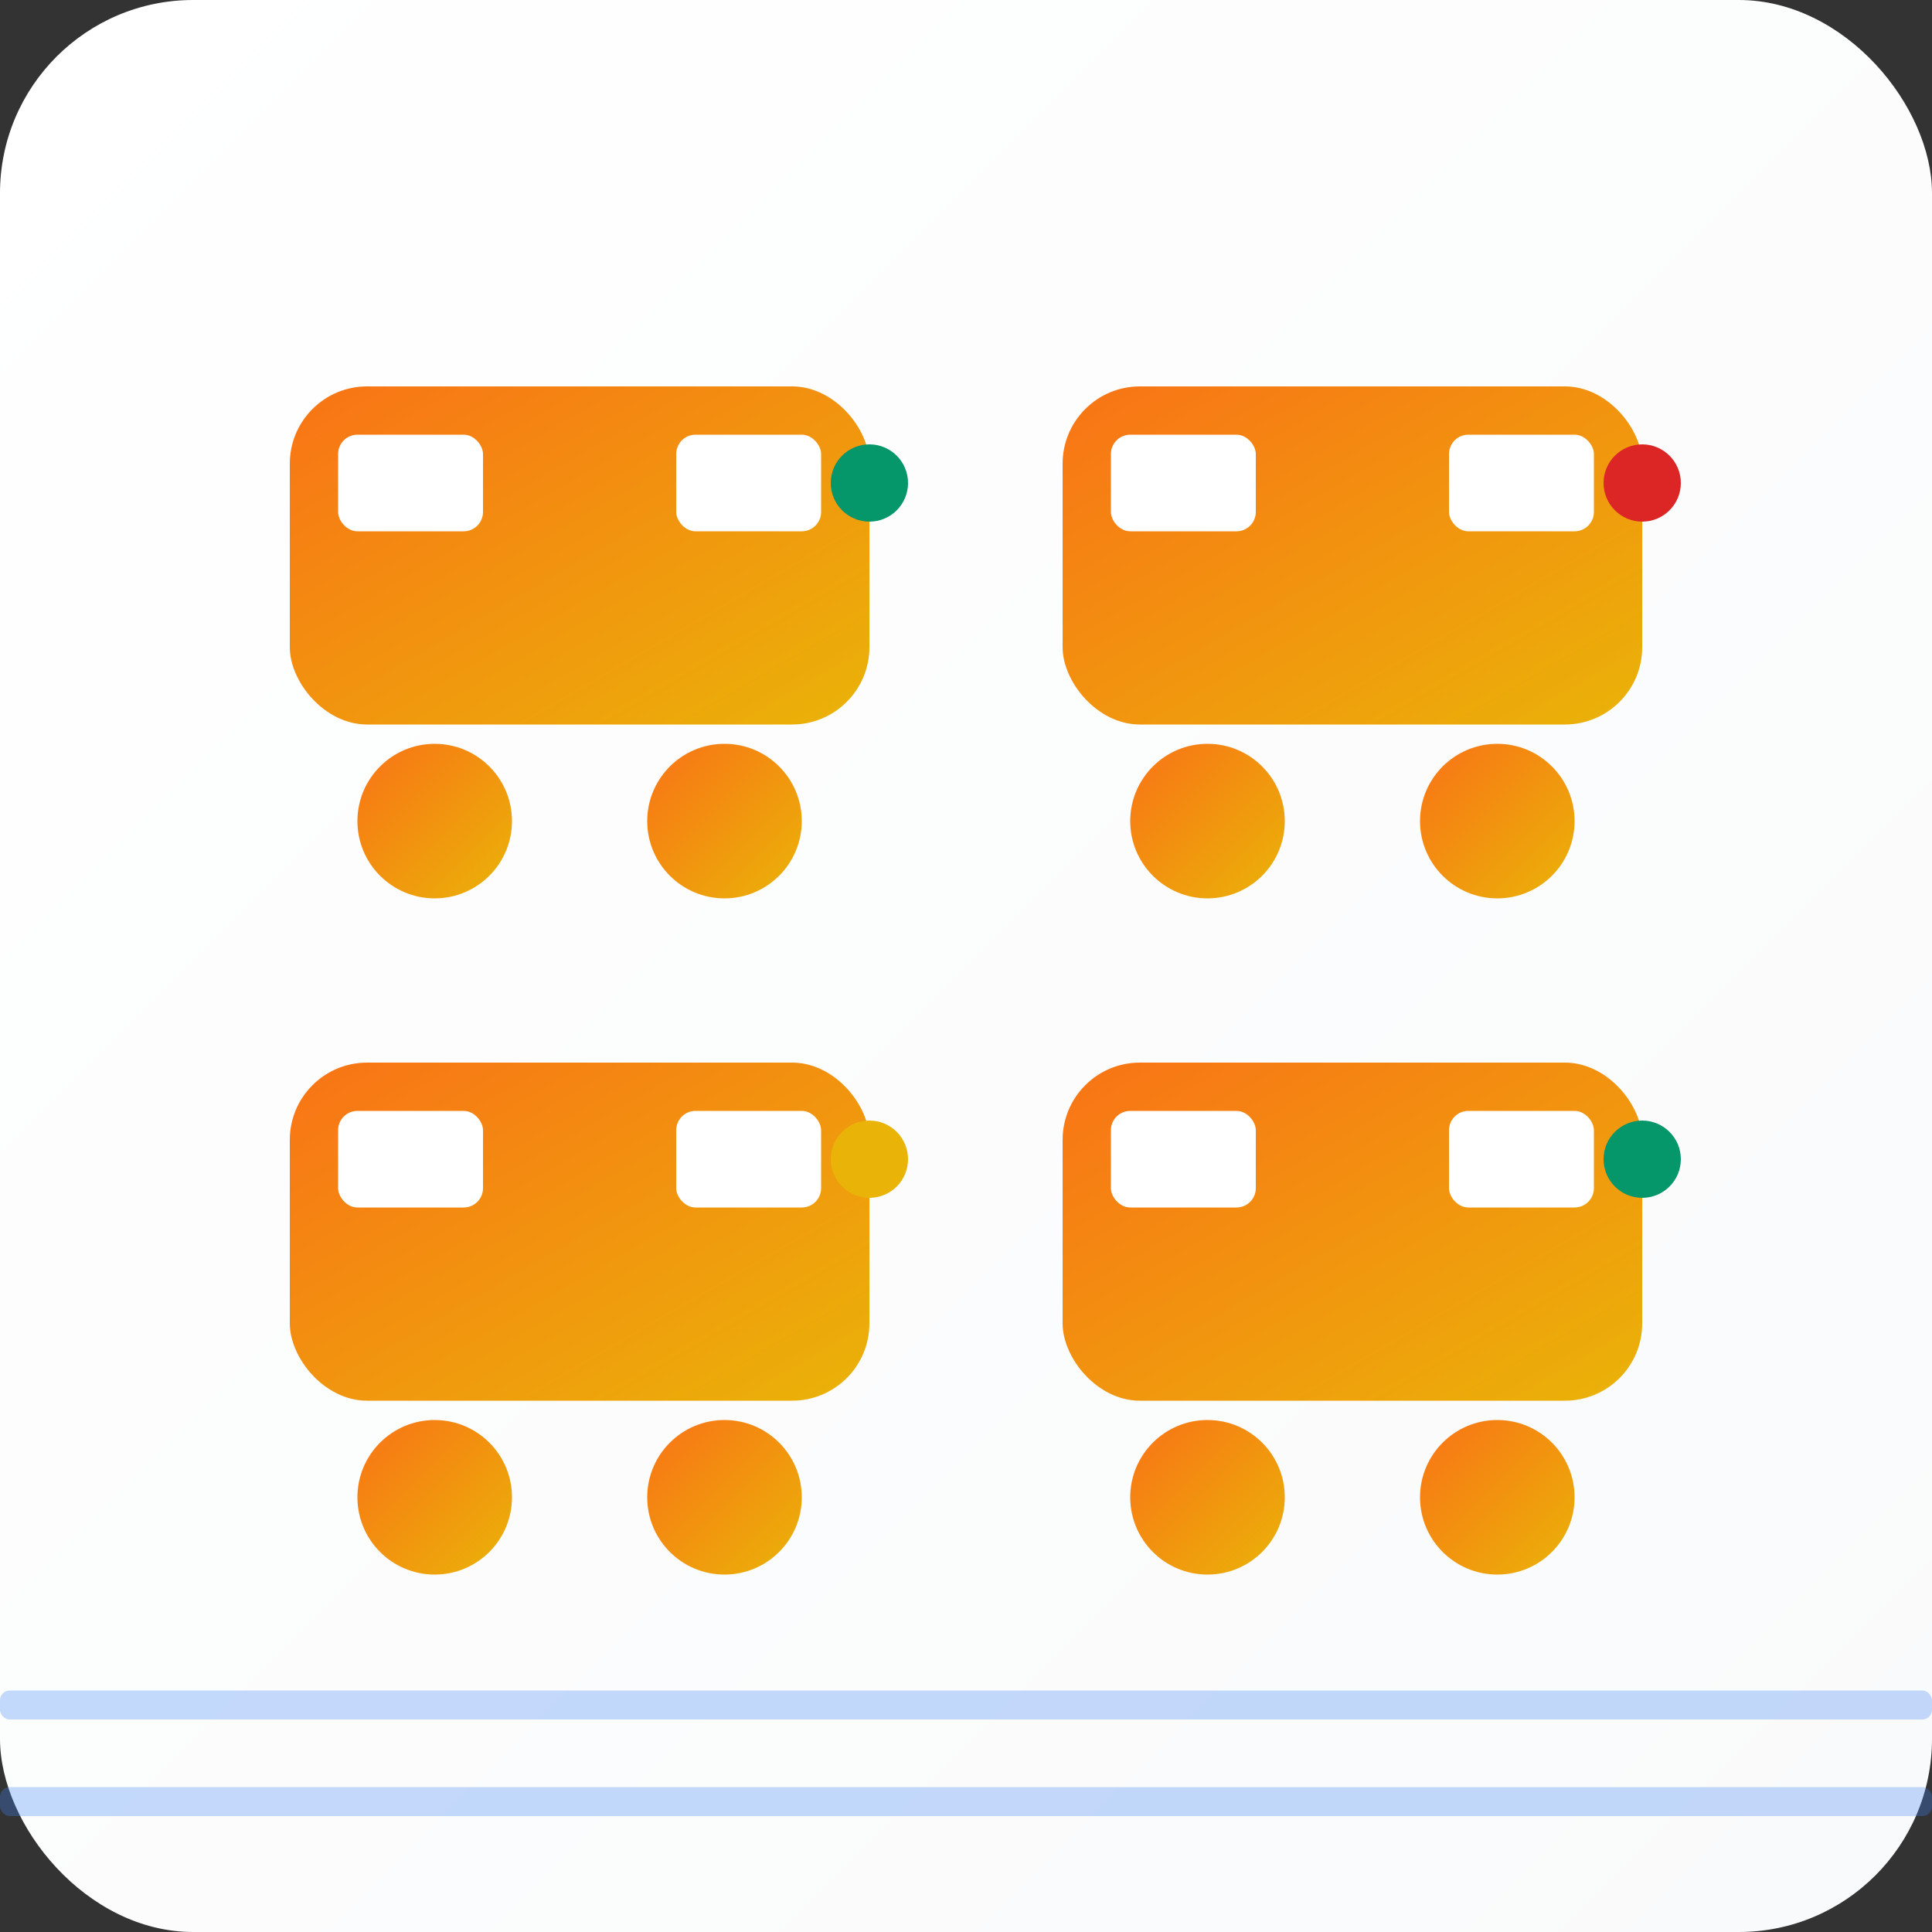 <svg xmlns="http://www.w3.org/2000/svg" viewBox="0 0 200 200">
  <rect x="0" y="0" width="200" height="200" fill="#333333" stroke="none"/>
  <defs>
    <linearGradient id="vehiclesGradient" x1="0%" y1="0%" x2="100%" y2="100%">
      <stop offset="0%" style="stop-color:#f97316;stop-opacity:1" />
      <stop offset="100%" style="stop-color:#eab308;stop-opacity:1" />
    </linearGradient>
    <linearGradient id="bgGradient" x1="0%" y1="0%" x2="100%" y2="100%">
      <stop offset="0%" style="stop-color:#ffffff;stop-opacity:1" />
      <stop offset="100%" style="stop-color:#f9fafb;stop-opacity:1" />
    </linearGradient>
  </defs>
  
  <!-- Background -->
  <rect width="200" height="200" fill="url(#bgGradient)" rx="20"/>
  
  <!-- Main vehicles -->
  <g fill="url(#vehiclesGradient)">
    <!-- Vehicle 1 -->
    <rect x="30" y="40" width="60" height="35" rx="8"/>
    <circle cx="45" cy="85" r="8"/>
    <circle cx="75" cy="85" r="8"/>
    
    <!-- Vehicle 2 -->
    <rect x="110" y="40" width="60" height="35" rx="8"/>
    <circle cx="125" cy="85" r="8"/>
    <circle cx="155" cy="85" r="8"/>
    
    <!-- Vehicle 3 -->
    <rect x="30" y="110" width="60" height="35" rx="8"/>
    <circle cx="45" cy="155" r="8"/>
    <circle cx="75" cy="155" r="8"/>
    
    <!-- Vehicle 4 -->
    <rect x="110" y="110" width="60" height="35" rx="8"/>
    <circle cx="125" cy="155" r="8"/>
    <circle cx="155" cy="155" r="8"/>
  </g>
  
  <!-- Vehicle details -->
  <g fill="white">
    <!-- Windows -->
    <rect x="35" y="45" width="15" height="10" rx="2"/>
    <rect x="70" y="45" width="15" height="10" rx="2"/>
    <rect x="115" y="45" width="15" height="10" rx="2"/>
    <rect x="150" y="45" width="15" height="10" rx="2"/>
    
    <rect x="35" y="115" width="15" height="10" rx="2"/>
    <rect x="70" y="115" width="15" height="10" rx="2"/>
    <rect x="115" y="115" width="15" height="10" rx="2"/>
    <rect x="150" y="115" width="15" height="10" rx="2"/>
  </g>
  
  <!-- Status indicators -->
  <g>
    <circle cx="90" cy="50" r="4" fill="#059669"/>
    <circle cx="170" cy="50" r="4" fill="#dc2626"/>
    <circle cx="90" cy="120" r="4" fill="#eab308"/>
    <circle cx="170" cy="120" r="4" fill="#059669"/>
  </g>
  
  <!-- Decorative road lines -->
  <g fill="#3b82f6" opacity="0.3">
    <rect x="0" y="175" width="200" height="3" rx="1"/>
    <rect x="0" y="185" width="200" height="3" rx="1"/>
  </g>
</svg>
